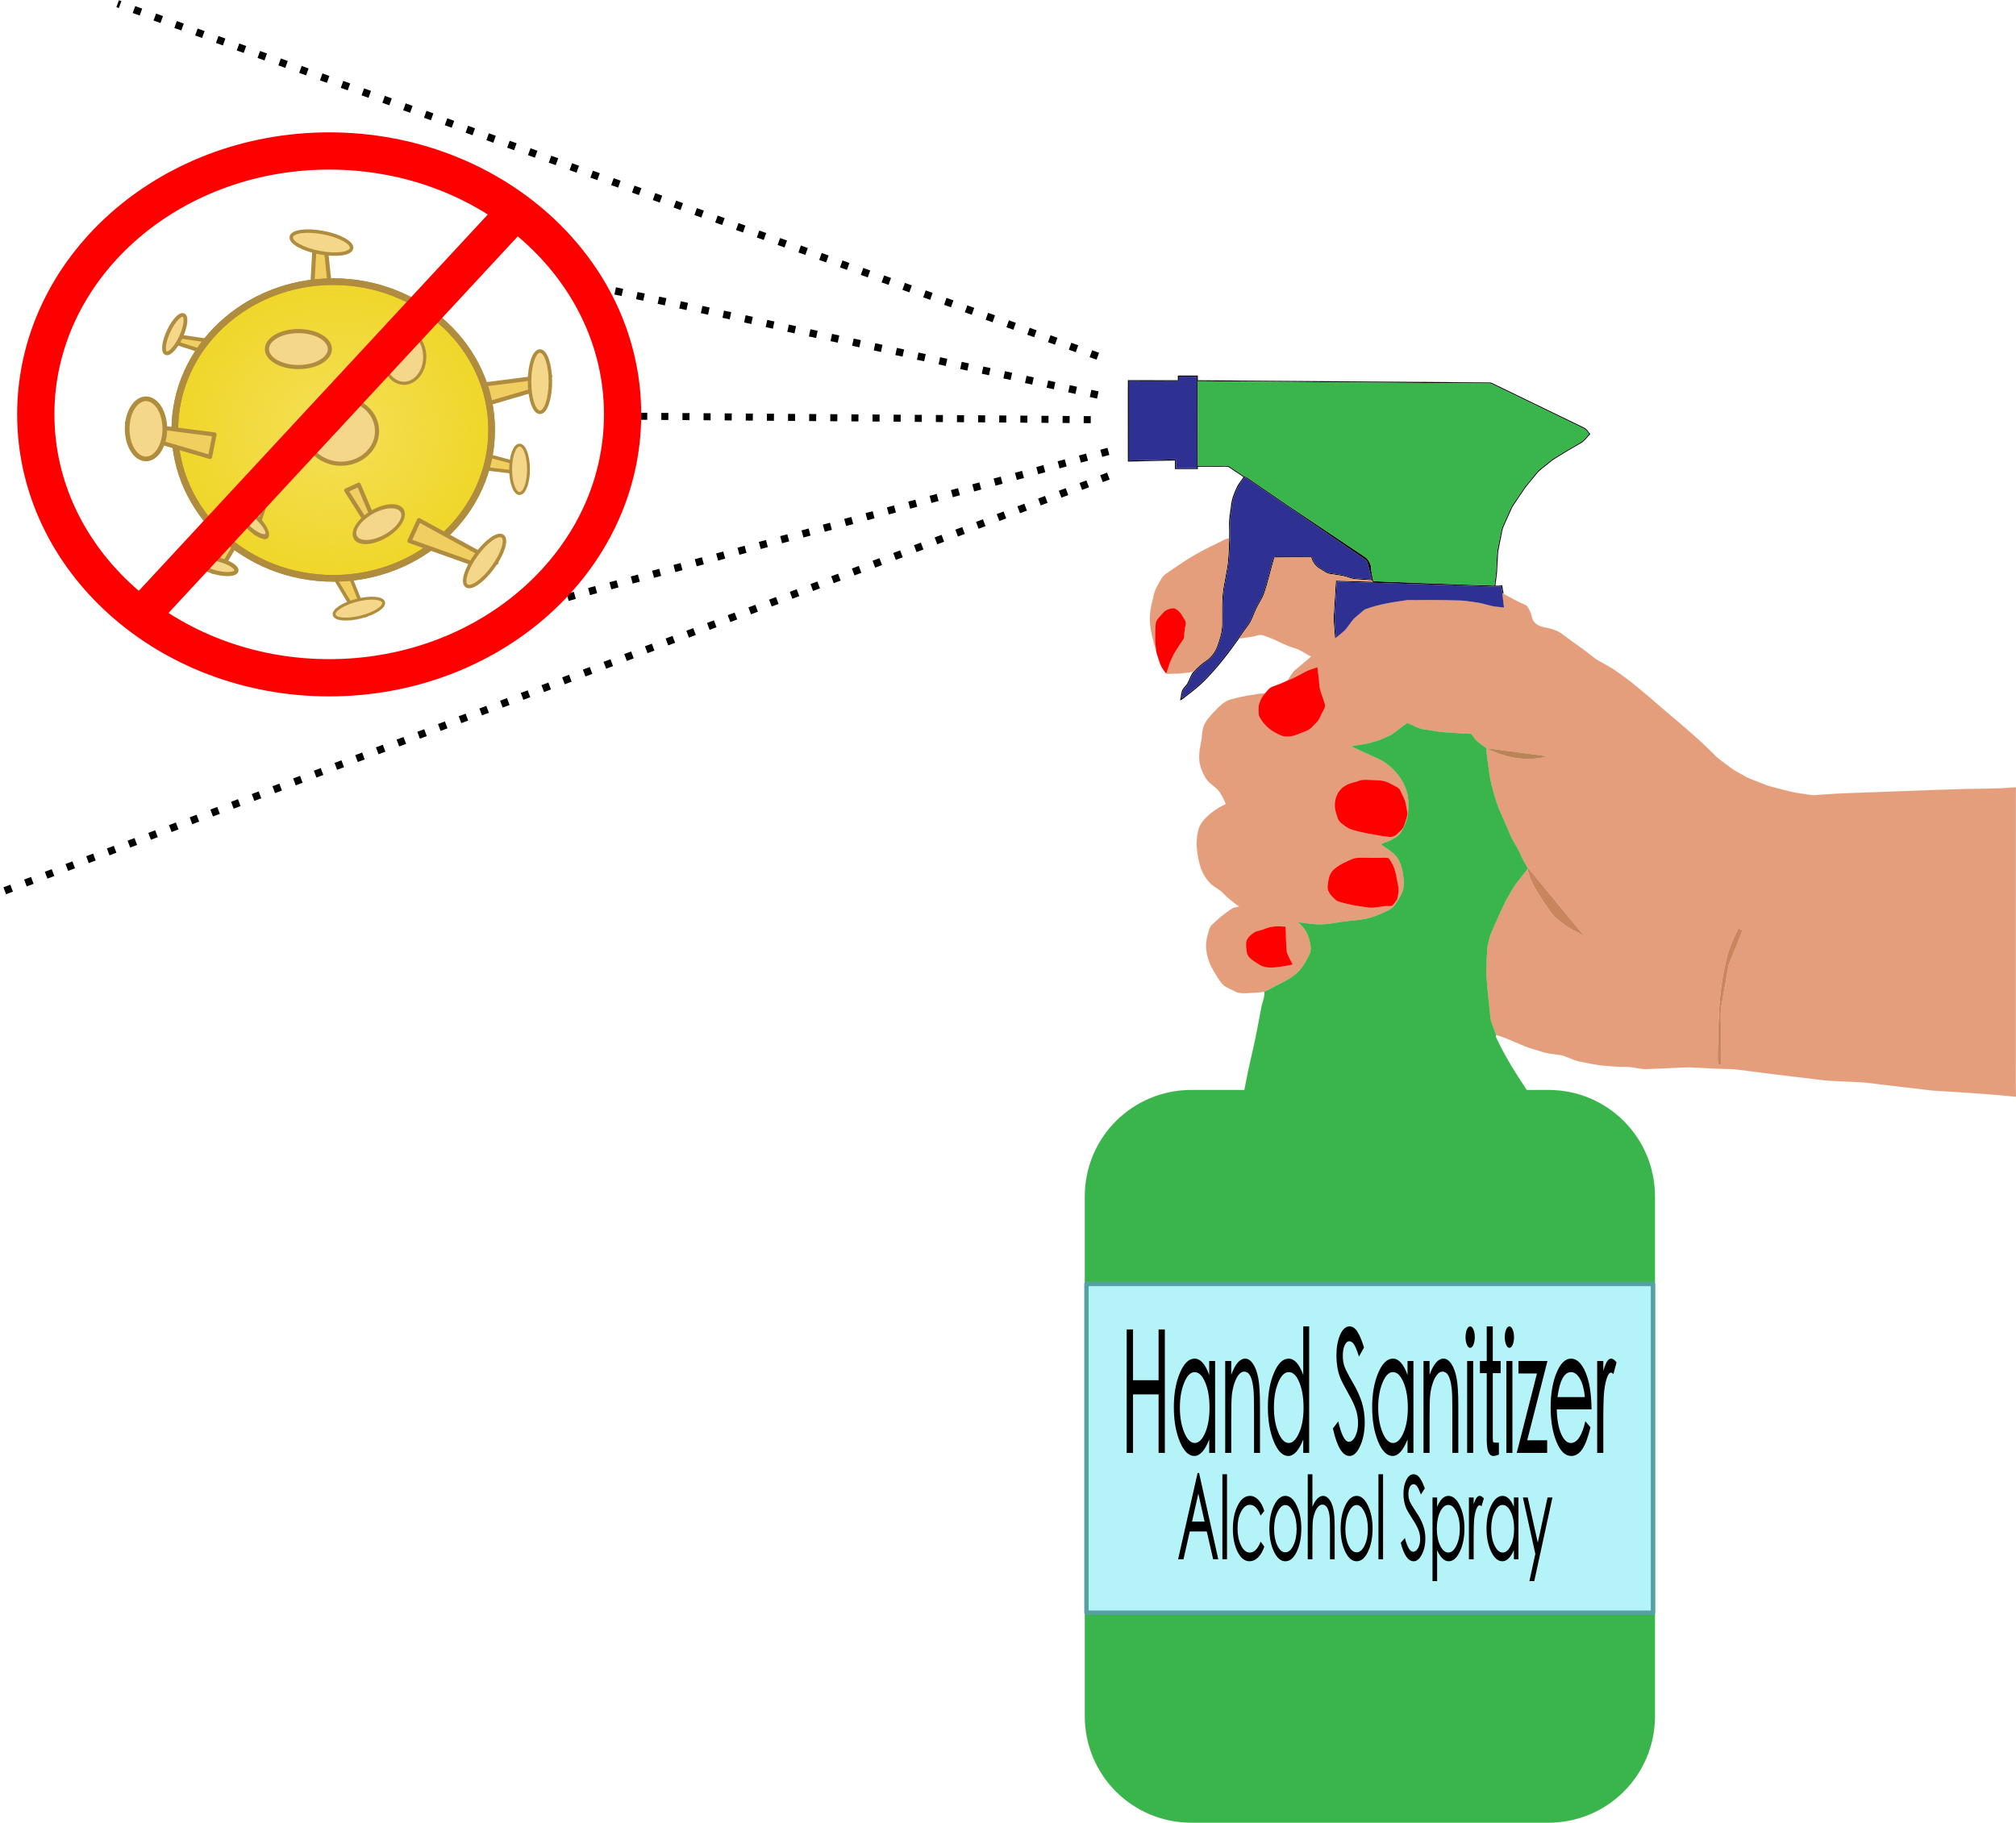<?xml version="1.0" encoding="UTF-8" standalone="no"?>
<svg
   xmlns:dc="http://purl.org/dc/elements/1.1/"
   xmlns:cc="http://creativecommons.org/ns#"
   xmlns:rdf="http://www.w3.org/1999/02/22-rdf-syntax-ns#"
   xmlns:svg="http://www.w3.org/2000/svg"
   xmlns="http://www.w3.org/2000/svg"
   xmlns:xlink="http://www.w3.org/1999/xlink"
   xmlns:sodipodi="http://sodipodi.sourceforge.net/DTD/sodipodi-0.dtd"
   xmlns:inkscape="http://www.inkscape.org/namespaces/inkscape"
   width="3064.151pt"
   height="2770.775pt"
   viewBox="0 0 3064.151 2770.775"
   version="1.1"
   id="svg15721"
   inkscape:version="0.91 r13725"
   sodipodi:docname="handsanitizerspray.svg">
  <defs
     id="defs15759">
    <linearGradient
       id="linearGradient39857"
       inkscape:collect="always">
      <stop
         id="stop39859"
         offset="0"
         style="stop-color:#f4e058;stop-opacity:1;" />
      <stop
         id="stop39861"
         offset="1"
         style="stop-color:#f4e058;stop-opacity:0;" />
    </linearGradient>
    <radialGradient
       gradientUnits="userSpaceOnUse"
       gradientTransform="matrix(1,0,0,0.937,0,2.563)"
       r="39.134"
       fy="40.993"
       fx="-1321.577"
       cy="40.993"
       cx="-1321.577"
       id="radialGradient39863"
       xlink:href="#linearGradient39857"
       inkscape:collect="always" />
  </defs>
  <sodipodi:namedview
     pagecolor="#ffffff"
     bordercolor="#666666"
     borderopacity="1"
     objecttolerance="10"
     gridtolerance="10"
     guidetolerance="10"
     inkscape:pageopacity="0"
     inkscape:pageshadow="2"
     inkscape:window-width="1916"
     inkscape:window-height="1035"
     id="namedview15757"
     showgrid="false"
     fit-margin-top="0"
     fit-margin-left="0"
     fit-margin-right="0"
     fit-margin-bottom="0"
     inkscape:zoom="0.11380756"
     inkscape:cx="501.50701"
     inkscape:cy="2526.7226"
     inkscape:window-x="4"
     inkscape:window-y="1"
     inkscape:window-maximized="1"
     inkscape:current-layer="g4439" />
  <g
     id="g16362"
     transform="translate(1144.104,264.757)">
    <g
       id="g4439">
      <g
         id="g4552">
        <path
           id="path15725"
           d="m 646.23,306.22 c 10.06,-0.05 20.12,0.01 30.19,-0.02 0.01,2.37 0.02,4.73 0.04,7.11 147.86,1.04 295.71,2.28 443.56,3.37 3.29,0.05 6.03,2.14 8.94,3.42 45.14,21.87 90.26,43.78 135.4,65.63 3.79,2.09 5.69,6.28 8.53,9.4 -4.15,4.12 -7.55,9.05 -12.21,12.6 -9.61,5.71 -19.45,11.01 -28.9,16.98 -7.34,4.66 -15.11,8.71 -21.65,14.49 -6.56,5.7 -14.31,10.22 -19.52,17.32 -6.93,8.82 -14.73,16.99 -20.72,26.51 -5.03,7.64 -10.43,15.05 -15.27,22.82 -4.59,9.75 -8.8,19.68 -13.3,29.48 -1.91,4.01 -2.4,8.47 -3.31,12.78 -1.58,8.04 -3.28,16.06 -4.79,24.11 -0.91,8.23 -0.94,16.54 -1.53,24.8 -0.26,9.56 -1.81,19.03 -2.99,28.51 3.45,0.23 6.93,0.09 10.34,-0.59 0.65,4.31 1.4,8.61 2.1,12.92 -0.45,-0.27 -1.37,-0.82 -1.83,-1.1 -0.45,-3.32 -0.95,-6.63 -1.49,-9.94 -10.25,0.76 -20.51,-0.47 -30.77,-0.51 -73.11,-2.33 -146.22,-4.66 -219.34,-6.94 -0.98,15.55 -1.99,31.1 -2.8,46.66 -1.38,12.87 0.66,25.75 1.58,38.59 -0.55,0.42 -1.08,0.85 -1.59,1.29 -0.52,-13 -2.95,-25.98 -1.61,-39 0.95,-16.36 1.96,-32.73 2.98,-49.09 18.77,0.54 37.54,1.34 56.32,1.66 -0.65,-1.55 -1.92,-2.28 -3.54,-2.13 -7.71,-0.54 -15.43,-0.91 -23.13,-1.54 -6.57,-0.51 -12.47,-3.8 -18.9,-4.94 -6.34,-1.11 -12.7,-2.11 -19.08,-2.96 -5.86,-0.56 -10.28,-4.86 -15.29,-7.49 -6.85,-3.66 -11.82,-10.32 -13.83,-17.77 -18.62,0.04 -37.24,-0.21 -55.85,0.13 -5.61,18.63 -9.57,37.74 -16.05,56.11 -3.12,7.85 -8.28,14.67 -11.68,22.39 -4,8.28 -6.34,17.46 -12.08,24.81 -5.02,6.5 -9.53,13.36 -14.26,20.06 -15.96,22.63 -32.97,44.64 -52.53,64.29 -8.52,8.57 -18.12,15.96 -27.68,23.32 -2.9,2.19 -5.61,4.72 -8.99,6.2 0.56,-4.35 1.31,-8.67 2.25,-12.95 1.09,-5.45 6.28,-8.51 8.79,-13.2 3.31,-6.02 4.9,-13.06 9.85,-18.08 5.11,-5.95 11,-11.21 17.52,-15.57 8.11,-5.36 14.32,-13.36 17.68,-22.47 3.94,-10.84 7.45,-22.1 7.51,-33.74 0.23,-13.29 -0.42,-26.6 0.41,-39.88 1.08,-20.65 7.84,-40.52 8.97,-61.17 0.74,-9.81 1.14,-19.65 1.4,-29.48 0.13,-6.16 0.17,-12.33 -0.07,-18.48 -0.7,-10.43 1.86,-20.66 2.94,-30.97 1.01,-10.14 4.71,-19.78 9.16,-28.86 2.67,-5.33 6.68,-9.78 9.97,-14.7 -7.32,-4.84 -14.58,-9.75 -21.87,-14.62 -1.51,-1.17 -3.46,-1.09 -5.24,-1.1 -14.18,0.07 -28.36,-0.01 -42.53,0.05 -0.01,1.16 -0.01,2.32 0,3.49 -11.56,0.01 -23.12,0.02 -34.68,0 -0.01,-4.36 0,-8.72 -0.01,-13.08 -23.82,0.57 -47.63,1.17 -71.45,1.73 -0.04,-1.73 -0.08,-3.45 -0.09,-5.16 0.02,-34.02 0.03,-68.04 0.01,-102.06 0,-5.48 -0.02,-10.96 0.06,-16.44 25.3,0.01 50.6,-0.02 75.9,0.02 0,-2.34 0.02,-4.68 0.05,-7.02 m 1.62,1.5 c -0.07,2.32 -0.12,4.65 -0.19,6.98 -25.29,0.23 -50.58,0.14 -75.87,0.04 -0.03,40.18 0.08,80.36 -0.06,120.54 23.83,-0.48 47.66,-1.15 71.48,-1.7 0.09,4.39 0.06,8.77 0.06,13.16 10.54,0.01 21.08,-0.04 31.63,0.01 -0.01,-46.29 0.04,-92.58 -0.02,-138.87 -9,-0.34 -18.02,-0.1 -27.03,-0.16 m 28.71,135.54 c 14.14,-0.21 28.29,0 42.43,-0.11 1.91,0.04 4.05,-0.21 5.63,1.12 6.73,4.65 13.65,9.01 20.37,13.69 2.08,1.47 4.63,2.03 6.8,3.36 21.56,14.77 43.11,29.53 64.66,44.31 38.73,25.93 77.52,51.76 116.24,77.69 3.61,4 6.88,9.04 7.1,14.6 0.49,7.05 1.87,13.96 3.58,20.8 61.29,2.27 122.58,4.89 183.89,6.69 1.06,-9.82 2.84,-19.58 2.96,-29.48 0.92,-9.63 0.23,-19.44 2.47,-28.92 1.31,-6.41 2.59,-12.82 3.84,-19.24 0.94,-4.63 1.52,-9.43 3.72,-13.69 4.58,-9.82 8.68,-19.88 13.42,-29.62 6.49,-9.71 13.01,-19.41 19.64,-29.03 5.86,-7.44 12,-14.67 17.96,-22.05 3.06,-3.99 7.33,-6.75 11.18,-9.91 4.68,-3.63 9.11,-7.59 13.96,-11 13.38,-8.43 26.92,-16.6 40.7,-24.34 5.82,-2.86 9.24,-8.65 13.81,-13.01 -2.3,-2.72 -3.98,-6.19 -7.16,-8.01 -45.32,-21.96 -90.65,-43.94 -135.97,-65.92 -2.55,-1.11 -4.94,-2.96 -7.8,-3.03 -50.67,-0.15 -101.33,-0.94 -152,-1.1 -97.15,-0.84 -194.29,-1.49 -291.44,-2.3 -0.16,42.83 -0.18,85.67 0.01,128.5 m 70.86,18.17 c -8.77,10.15 -14.76,22.49 -17.81,35.53 -1.49,7.46 -1.97,15.07 -3.25,22.57 -1.64,9.76 -0.38,19.64 -0.66,29.46 -0.33,14.43 -0.81,28.87 -2.33,43.23 -1.63,12.72 -4.72,25.18 -6.64,37.86 -2.94,18.16 -1.49,36.62 -1.93,54.93 -0.19,5.72 -0.92,11.45 -2.48,16.98 -2.72,9.94 -5.53,20.22 -11.87,28.56 -3.44,4.8 -8.08,8.55 -12.91,11.87 -6.68,4.58 -12.65,10.2 -17.65,16.58 -4.49,5.65 -5.4,13.3 -10.09,18.82 -2.23,2.83 -5.36,5.23 -6.16,8.92 -0.86,3.4 -1.37,6.89 -2.03,10.34 5.02,-3.36 9.62,-7.3 14.44,-10.93 23.74,-18.29 42.65,-41.87 60.62,-65.62 8.9,-11.81 16.96,-24.22 25.82,-36.06 5.2,-6.87 7.36,-15.36 11.04,-23.04 3.23,-7.51 8.04,-14.2 11.39,-21.65 6.51,-17.39 10.14,-35.66 15.48,-53.42 0.65,-2.37 1.25,-5.83 4.55,-5.21 18.3,-0.02 36.62,-0.14 54.93,0.08 1.34,3.99 2.72,8.09 5.61,11.28 3.12,4.39 8.13,6.67 12.57,9.45 2.85,1.66 5.57,3.83 8.96,4.25 6.62,0.91 13.22,1.96 19.81,3.06 6.89,1.2 13.2,4.77 20.26,5.13 7.94,0.47 15.87,1.18 23.83,1.55 -2.01,-8.36 -4.49,-16.58 -6.47,-24.93 -0.38,-2.4 -2.07,-4.17 -4,-5.45 -59.93,-41.1 -119.91,-82.14 -179.83,-123.26 -0.99,-0.38 -2.16,-1.81 -3.2,-0.88 z"
           inkscape:connector-curvature="0"
           style="opacity:1;fill:#080508;stroke:#080508;stroke-width:0.094" />
        <path
           id="path15727"
           d="m 647.85,307.72 c 9.01,0.06 18.03,-0.18 27.03,0.16 0.06,46.29 0.01,92.58 0.02,138.87 -10.55,-0.05 -21.09,0 -31.63,-0.01 0,-4.39 0.03,-8.77 -0.06,-13.16 -23.82,0.55 -47.65,1.22 -71.48,1.7 0.14,-40.18 0.03,-80.36 0.06,-120.54 25.29,0.1 50.58,0.19 75.87,-0.04 0.07,-2.33 0.12,-4.66 0.19,-6.98 z"
           inkscape:connector-curvature="0"
           style="opacity:1;fill:#2e3192;stroke:#2e3192;stroke-width:0.094" />
        <path
           id="path15729"
           d="m 676.56,443.26 c -0.19,-42.83 -0.17,-85.67 -0.01,-128.5 97.15,0.81 194.29,1.46 291.44,2.3 50.67,0.16 101.33,0.95 152,1.1 2.86,0.07 5.25,1.92 7.8,3.03 45.32,21.98 90.65,43.96 135.97,65.92 3.18,1.82 4.86,5.29 7.16,8.01 -4.57,4.36 -7.99,10.15 -13.81,13.01 -13.78,7.74 -27.32,15.91 -40.7,24.34 -4.85,3.41 -9.28,7.37 -13.96,11 -3.85,3.16 -8.12,5.92 -11.18,9.91 -5.96,7.38 -12.1,14.61 -17.96,22.05 -6.63,9.62 -13.15,19.32 -19.64,29.03 -4.74,9.74 -8.84,19.8 -13.42,29.62 -2.2,4.26 -2.78,9.06 -3.72,13.69 -1.25,6.42 -2.53,12.83 -3.84,19.24 -2.24,9.48 -1.55,19.29 -2.47,28.92 -0.12,9.9 -1.9,19.66 -2.96,29.48 -61.31,-1.8 -122.6,-4.42 -183.89,-6.69 -1.71,-6.84 -3.09,-13.75 -3.58,-20.8 -0.22,-5.56 -3.49,-10.6 -7.1,-14.6 -38.72,-25.93 -77.51,-51.76 -116.24,-77.69 -21.55,-14.78 -43.1,-29.54 -64.66,-44.31 -2.17,-1.33 -4.72,-1.89 -6.8,-3.36 -6.72,-4.68 -13.64,-9.04 -20.37,-13.69 -1.58,-1.33 -3.72,-1.08 -5.63,-1.12 -14.14,0.11 -28.29,-0.1 -42.43,0.11 z"
           inkscape:connector-curvature="0"
           style="opacity:1;fill:#3ab54b;stroke:#3ab54b;stroke-width:0.094" />
        <path
           id="path15731"
           d="m 747.42,461.43 c 1.04,-0.93 2.21,0.5 3.2,0.88 59.92,41.12 119.9,82.16 179.83,123.26 1.93,1.28 3.62,3.05 4,5.45 1.98,8.35 4.46,16.57 6.47,24.93 -7.96,-0.37 -15.89,-1.08 -23.83,-1.55 -7.06,-0.36 -13.37,-3.93 -20.26,-5.13 -6.59,-1.1 -13.19,-2.15 -19.81,-3.06 -3.39,-0.42 -6.11,-2.59 -8.96,-4.25 -4.44,-2.78 -9.45,-5.06 -12.57,-9.45 -2.89,-3.19 -4.27,-7.29 -5.61,-11.28 -18.31,-0.22 -36.63,-0.1 -54.93,-0.08 -3.3,-0.62 -3.9,2.84 -4.55,5.21 -5.34,17.76 -8.97,36.03 -15.48,53.42 -3.35,7.45 -8.16,14.14 -11.39,21.65 -3.68,7.68 -5.84,16.17 -11.04,23.04 -8.86,11.84 -16.92,24.25 -25.82,36.06 -17.97,23.75 -36.88,47.33 -60.62,65.62 -4.82,3.63 -9.42,7.57 -14.44,10.93 0.66,-3.45 1.17,-6.94 2.03,-10.34 0.8,-3.69 3.93,-6.09 6.16,-8.92 4.69,-5.52 5.6,-13.17 10.09,-18.82 5,-6.38 10.97,-12 17.65,-16.58 4.83,-3.32 9.47,-7.07 12.91,-11.87 6.34,-8.34 9.15,-18.62 11.87,-28.56 1.56,-5.53 2.29,-11.26 2.48,-16.98 0.44,-18.31 -1.01,-36.77 1.93,-54.93 1.92,-12.68 5.01,-25.14 6.64,-37.86 1.52,-14.36 2,-28.8 2.33,-43.23 0.28,-9.82 -0.98,-19.7 0.66,-29.46 1.28,-7.5 1.76,-15.11 3.25,-22.57 3.05,-13.04 9.04,-25.38 17.81,-35.53 z"
           inkscape:connector-curvature="0"
           style="opacity:1;fill:#2e3192;stroke:#2e3192;stroke-width:0.094" />
        <path
           id="path15733"
           d="m 707.43,560.45 c 5.51,-2.44 10.56,-6.09 16.65,-7.03 -0.26,9.83 -0.66,19.67 -1.4,29.48 -1.13,20.65 -7.89,40.52 -8.97,61.17 -0.83,13.28 -0.18,26.59 -0.41,39.88 -0.06,11.64 -3.57,22.9 -7.51,33.74 -3.36,9.11 -9.57,17.11 -17.68,22.47 -6.52,4.36 -12.41,9.62 -17.52,15.57 -6.01,1.9 -12.33,2.23 -18.54,3.04 -7.35,1.04 -14.8,0.19 -22.17,0.95 -1.19,0.43 -1.81,-0.79 -2.41,-1.5 l 0.49,-0.07 c 0.28,-0.15 0.85,-0.44 1.14,-0.59 2.21,-7.08 4.19,-14.25 7.49,-20.93 3.21,-7.97 8.27,-14.95 12.85,-22.16 2.46,-3.92 6.4,-7.45 6.35,-12.41 0.15,-5.77 0.78,-11.49 2.29,-17.06 1.56,-4.82 -2.61,-8.56 -4.53,-12.55 -2.87,-5.6 -7.49,-10.57 -13.52,-12.69 -6.19,0.44 -12.81,2.34 -16.71,7.52 -4.35,5.32 -11.23,10.12 -10.99,17.72 -1.09,14.36 -1.04,28.83 1.57,43.03 -1.99,-5.6 -3.07,-11.45 -4.72,-17.15 -2.91,-11.4 -5.61,-23.01 -5.58,-34.85 -0.06,-8.8 1.38,-17.53 3.54,-26.04 2.02,-7.92 3.17,-16.3 7.49,-23.41 2.86,-4.8 5.09,-10 8.47,-14.48 2.58,-3.47 6.42,-5.6 9.92,-8 10,-6.66 19.76,-13.67 30,-19.97 14.24,-8.91 29.27,-16.44 44.41,-23.68 z"
           inkscape:connector-curvature="0"
           style="opacity:1;fill:#e49e7c;stroke:#e49e7c;stroke-width:0.094" />
        <path
           id="path15735"
           d="m 792.97,582.78 c 18.61,-0.34 37.23,-0.09 55.85,-0.13 2.01,7.45 6.98,14.11 13.83,17.77 5.01,2.63 9.43,6.93 15.29,7.49 6.38,0.85 12.74,1.85 19.08,2.96 6.43,1.14 12.33,4.43 18.9,4.94 7.7,0.63 15.42,1 23.13,1.54 1.62,-0.15 2.89,0.58 3.54,2.13 -18.78,-0.32 -37.55,-1.12 -56.32,-1.66 -1.02,16.36 -2.03,32.73 -2.98,49.09 -1.34,13.02 1.09,26 1.61,39 0.51,-0.44 1.04,-0.87 1.59,-1.29 4.36,-3.7 8.98,-7.1 13.21,-10.96 4.01,-4.4 7.19,-9.48 10.86,-14.15 3.43,-4.88 8.47,-8.21 12.86,-12.15 2.57,-2.1 4.87,-4.62 7.88,-6.11 20.48,-7.49 42.17,-10.86 63.69,-13.84 26.66,-0.15 53.33,-0.37 79.98,0.67 7.91,0.09 15.67,1.8 23.51,2.69 7.43,0.81 14.61,3 21.82,4.9 7,1.98 14.34,2.13 21.52,3.05 -0.88,-7.32 -1.91,-14.61 -2.51,-21.96 0.46,0.28 1.38,0.83 1.83,1.1 10.55,5.99 21.21,11.8 32.33,16.65 4.24,1.32 5.65,5.86 7.59,9.38 3.04,5.66 2.59,12.96 7.46,17.64 3.71,4.73 9.87,6.24 15.43,7.57 10.59,1.77 21.34,5.25 29.58,12.38 8.36,6.37 16.88,12.52 25.5,18.55 7.77,5.42 14.9,11.7 22.63,17.17 8.76,5.4 17.96,10.07 26.76,15.42 8.41,5.89 16.63,12.08 24.96,18.1 13.19,10.75 26.41,21.47 39.15,32.74 29.58,25.72 60.4,50.11 87.99,78.03 7.41,8.08 16.87,13.79 25.45,20.5 6.13,4.88 13.28,8.15 20.03,12.05 9.05,5.76 19.56,8.4 29.33,12.65 9.34,4.19 19.46,5.99 29.29,8.68 8.74,2.15 17.39,4.82 26.38,5.8 8.67,0.99 17.27,3.51 26.07,2.61 10.61,-0.84 21.25,-1.42 31.88,-2.2 65.69,-2.26 131.35,-5.17 197.05,-7.05 14.68,-0.23 29.36,-0.36 44.04,-0.78 9.97,0.08 19.85,-1.37 29.81,-1.67 -0.19,136.62 -0.03,273.25 -0.09,409.88 0.15,19.81 -0.3,39.64 0.24,59.45 l 0,1.06 c -42.36,-4.46 -84.91,-6.75 -127.4,-9.48 -25.89,-2.93 -51.74,-6.12 -77.61,-9.19 -11.27,-1.14 -22.46,-3.25 -33.8,-3.48 -11.72,-0.72 -23.46,-1.02 -35.18,-1.72 -10.67,-0.1 -21.23,-1.72 -31.82,-2.85 -38.75,-4.54 -77.48,-9.21 -116.14,-14.38 -8.64,-1.32 -17.4,-0.96 -26.09,-1.35 -13.16,-0.26 -26.28,-1.35 -39.43,-1.87 -11.87,-0.8 -23.74,0.27 -35.6,0.65 -12.62,0.67 -25.26,0.99 -37.88,1.6 -7.11,0.44 -14.02,-1.49 -20.98,-2.5 -6.97,-1.26 -14.06,-0.45 -21.07,-0.93 -8.36,-0.35 -16.66,-1.3 -24.99,-1.91 -8.49,-0.64 -16.77,-2.68 -25.12,-4.17 -5.67,-1.23 -11.55,-1.71 -16.98,-3.86 -6.01,-2.28 -11.95,-4.75 -17.98,-6.97 -10.38,-2.45 -21.28,-2.31 -31.46,-5.68 -10.75,-3.46 -21.84,-6.03 -32.09,-10.85 -12.78,-5.17 -25.23,-11.31 -38.56,-14.96 -2.33,-5.93 -4.36,-11.96 -6.6,-17.92 -2.25,-5.58 -2.17,-11.68 -2.92,-17.55 -1.84,-17.36 -3.81,-34.7 -5,-52.12 -1.1,-9.67 0.19,-19.38 0.32,-29.06 0.61,-7.39 0.01,-14.96 2.04,-22.16 1.19,-4.5 2.05,-9.1 3.64,-13.48 7.35,-17.96 15.47,-35.6 23.96,-53.04 5.42,-8.88 9.86,-18.42 16.45,-26.54 5.23,-6.86 10.56,-13.65 15.85,-20.47 4.36,19.49 15.45,36.48 26.53,52.77 4.85,6.73 8.82,14.22 15,19.89 10.77,10 23.03,18.6 36.48,24.6 3.47,1.81 6.26,4.64 9.48,6.84 -3.55,-5.77 -8.5,-10.47 -12.54,-15.88 -19.79,-24.16 -39.7,-48.22 -59.58,-72.3 -4.93,-6.09 -9.84,-12.22 -15.2,-17.94 -4.14,-6.64 -7.99,-13.46 -11.04,-20.68 -4.73,-10.99 -12.3,-20.52 -16.5,-31.75 -4.45,-10.75 -9.18,-21.38 -13.89,-32.02 -4.42,-9.03 -6.81,-18.84 -9.9,-28.36 -2.53,-10.12 -5.68,-20.14 -6.8,-30.55 -2.03,-12.77 -3.57,-25.61 -4.93,-38.46 -6.61,-5.32 -14.44,-9.54 -19.18,-16.79 -1.15,-1.6 -2.28,-3.2 -3.42,-4.78 -12.2,-0.14 -24.32,-1.64 -36.49,-2.18 -11.66,-0.31 -23.03,-3.16 -34.57,-4.58 -9.39,-0.92 -17.32,-6.5 -25.96,-9.77 -8.61,5.18 -15.87,12.22 -24.23,17.71 -9.04,4.25 -18.03,8.85 -27.82,11.12 -10.83,3.72 -22.35,4.24 -33.49,6.53 9.09,4.72 18.57,8.68 27.88,12.95 8.27,3.89 16.96,7.09 24.45,12.44 14.6,10.22 26.24,25.03 31.74,42.07 3.53,10.53 3.37,21.84 2.56,32.78 -1.03,12.07 -6.11,23.39 -12.92,33.27 -2.6,3.23 -6.5,4.93 -9.87,7.19 -5.76,3.79 -12.49,5.53 -18.83,8.04 6.99,5.75 15.25,9.9 21.57,16.48 6.81,6.57 9.68,15.99 11.5,25.02 1.64,8.87 2.98,18.1 0.98,27.03 -1.51,6.82 -5.56,12.63 -9.06,18.55 -3.11,5.12 -6.86,10.2 -12.35,12.95 -10.8,5.4 -21.92,10.46 -33.76,13.11 -9.68,2.2 -19.62,2.79 -29.46,3.91 -13.35,1.23 -26.45,4.67 -39.9,4.92 -11.8,0.35 -23.43,-2.02 -35.13,-3.15 5.74,5 10.96,10.82 14.04,17.87 2.88,6.62 4.52,13.77 5.21,20.95 0.53,7.09 -3.61,13.25 -6.89,19.18 -4.01,7.34 -8.69,14.49 -15.11,19.95 -10.74,9.35 -24.14,14.68 -36.52,21.44 -3.98,2.2 -7.87,4.63 -12.19,6.13 -7.21,1.7 -14.66,1.42 -21.99,2.01 -5.84,0.48 -11.79,0.79 -17.55,-0.46 -3.76,-0.84 -6.94,-3.12 -10.37,-4.74 -4.61,-2.27 -9.7,-4.01 -13.23,-7.92 -5.69,-6.22 -9.61,-13.77 -14.06,-20.86 -9.2,-15.62 -14.25,-34.82 -9.13,-52.66 1.78,-5.84 2.34,-12.56 6.97,-17.02 8.87,-8.89 18.74,-16.77 29.08,-23.88 3.61,-2.47 8.08,-2.85 12.22,-3.8 -8.37,-6.09 -16.77,-12.25 -23.82,-19.89 -6.11,-6.49 -14.74,-9.81 -20.87,-16.25 -5.48,-5.81 -9.8,-12.71 -12.79,-20.1 -3.87,-10.31 -5.6,-21.26 -6.89,-32.15 -0.97,-9.05 0.17,-18.19 2.04,-27.05 1.72,-8.27 7.11,-15.12 13,-20.91 8.48,-8.05 18.32,-14.68 28.96,-19.54 -2.44,-6.63 -5.8,-12.94 -9.71,-18.81 -5.72,-7.95 -15.43,-12 -20.65,-20.37 -3.12,-5.15 -5.72,-10.64 -7.58,-16.37 -4.14,-12.28 -2.45,-25.47 0.19,-37.88 1.75,-7.38 1.39,-15.08 3.32,-22.42 2.7,-9.73 10.06,-17.12 16.62,-24.44 7.53,-7.47 15.11,-16.09 25.78,-18.86 10.22,-2.79 20.61,-4.94 31.08,-6.57 6.83,-1.05 13.64,-2.48 20.58,-2.57 -3.96,4.51 -7.02,9.82 -8.83,15.55 -1.67,5.26 -1.18,10.88 -0.65,16.28 0.19,3.61 2.58,6.48 4.42,9.41 7.73,11.87 20.3,19.83 33.54,24.26 6.64,0.67 13.65,-0.02 19.84,-2.73 5,-2.05 10.11,-3.85 15.12,-5.93 6.28,-2.57 10.21,-8.39 15.06,-12.84 4.65,-4.36 5.97,-10.82 9.04,-16.18 1.74,-3.32 4.38,-6.8 3.48,-10.77 -2.71,-10.8 -8.39,-20.94 -8.68,-32.26 -0.51,-8.21 -1.98,-16.31 -2.75,-24.49 -6.73,2.35 -13.65,4.29 -19.93,7.72 -8.18,4.34 -16.15,9.13 -24.91,12.25 1.93,-4.23 4.73,-7.96 7.41,-11.73 3.17,-4.48 7.98,-7.35 12.04,-10.94 5.23,-4.51 10.77,-8.7 15.69,-13.57 -8.86,-4.44 -16.89,-10.7 -26.58,-13.29 -13.31,-3.77 -25.05,-11.37 -38.04,-15.94 -5.11,-1.8 -10.43,-4.96 -15.98,-3.05 -9.45,2.93 -19.39,3.3 -29.04,5.18 4.73,-6.7 9.24,-13.56 14.26,-20.06 5.74,-7.35 8.08,-16.53 12.08,-24.81 3.4,-7.72 8.56,-14.54 11.68,-22.39 6.48,-18.37 10.44,-37.48 16.05,-56.11 m 322.96,290.46 c 24.93,12.16 53.39,18.83 81.06,14.11 3.1,-0.7 6.62,-0.66 9.26,-2.69 -20.85,-2.84 -41.72,-5.57 -62.59,-8.25 -9.25,-1.04 -18.4,-3.26 -27.73,-3.17 m -193.41,48.5 c -7.18,2.96 -15.32,3.48 -21.86,7.93 -13.8,7.56 -18.96,25.89 -14.34,40.36 1.77,5.62 2.81,12.12 7.6,16.11 3.96,3.47 8.42,6.39 13.03,8.92 9.07,3.43 18.65,5.3 28.12,7.28 10.64,1.84 21.24,4.05 32,5.11 4.2,0.6 8.52,-0.87 11.6,-3.76 3.88,-3.59 8.44,-6.83 10.62,-11.82 2.06,-4.49 3.16,-9.33 4.72,-13.99 2.27,-6.69 -0.46,-13.58 -1.45,-20.24 -1.2,-7.49 -5.5,-13.86 -8.36,-20.75 -1.14,-3.06 -4.17,-4.69 -6.87,-6.14 -5.09,-2.57 -9.94,-5.7 -15.41,-7.45 -7.07,-2.32 -14.62,-1.89 -21.94,-2.39 -5.82,-0.01 -11.82,-1.06 -17.46,0.83 m -6.02,117.9 c -4.42,0.61 -8.35,2.82 -12.39,4.55 -7.77,3.42 -15.34,7.56 -21.64,13.3 -6.49,6.38 -7.74,15.93 -8.66,24.55 -0.89,6.48 3.07,12.28 7.42,16.65 2.54,2.43 4.88,5.33 8.21,6.7 15.09,4.86 30.8,7.44 46.5,9.4 8.46,1.1 16.81,-1.27 25.17,-2.13 3.45,-0.39 7.01,0.42 10.41,-0.34 3.15,-2.73 5.63,-6.23 7.83,-9.74 1.98,-7.25 3.24,-14.98 1.33,-22.39 -2.34,-10.58 -3.18,-21.78 -8.55,-31.41 -1.7,-3.18 -3.24,-6.57 -5.84,-9.13 -6.7,-0.84 -13.53,-0.1 -20.28,-0.34 -9.84,0.3 -19.72,-0.85 -29.51,0.33 m -143.58,109.45 c -3.24,1.07 -6.71,1.5 -9.8,3 -5.84,3.77 -12.04,8.53 -13.21,15.86 -0.27,5.9 0.05,11.97 1.68,17.68 3.16,7.52 11.01,11.16 17.38,15.5 6.09,4.24 13.77,5.17 21.01,4.94 10.34,-0.6 20.57,-2.48 30.7,-4.61 -3,-6.09 -6.64,-11.96 -8.79,-18.4 -1.81,-12.95 -1.14,-26.08 -2.09,-39.09 -7.29,-0.48 -14.7,-1.1 -21.92,0.31 -5.2,0.91 -9.91,3.4 -14.96,4.81 m 725.27,-1.99 c -1.88,2.03 -2.54,4.81 -3.76,7.23 -3.93,8.04 -7.43,16.29 -10.38,24.75 -3.21,9.07 -4.85,18.59 -7.08,27.94 -8.24,38.06 -9.04,77.16 -9.95,115.94 -0.17,10.23 -0.97,20.54 0.53,30.71 1.41,-0.3 2.82,-0.62 4.26,-0.9 0.04,-14.58 0.08,-29.16 0.06,-43.74 0.1,-14.69 -1.78,-29.45 0.31,-44.08 1.82,-11.66 4.07,-23.26 6.1,-34.89 1.83,-9.7 3.12,-19.51 5.35,-29.13 6.59,-17.03 13.99,-33.76 20.44,-50.85 -1.82,-1.24 -3.59,-2.87 -5.88,-2.98 z"
           inkscape:connector-curvature="0"
           style="opacity:1;fill:#e49e7c;stroke:#e49e7c;stroke-width:0.094" />
        <path
           id="path15737"
           d="m 884.91,666.03 c 0.81,-15.56 1.82,-31.11 2.8,-46.66 73.12,2.28 146.23,4.61 219.34,6.94 10.26,0.04 20.52,1.27 30.77,0.51 0.54,3.31 1.04,6.62 1.49,9.94 0.6,7.35 1.63,14.64 2.51,21.96 -7.18,-0.92 -14.52,-1.07 -21.52,-3.05 -7.21,-1.9 -14.39,-4.09 -21.82,-4.9 -7.84,-0.89 -15.6,-2.6 -23.51,-2.69 -26.65,-1.04 -53.32,-0.82 -79.98,-0.67 -21.52,2.98 -43.21,6.35 -63.69,13.84 -3.01,1.49 -5.31,4.01 -7.88,6.11 -4.39,3.94 -9.43,7.27 -12.86,12.15 -3.67,4.67 -6.85,9.75 -10.86,14.15 -4.23,3.86 -8.85,7.26 -13.21,10.96 -0.92,-12.84 -2.96,-25.72 -1.58,-38.59 z"
           inkscape:connector-curvature="0"
           style="opacity:1;fill:#2e3192;stroke:#2e3192;stroke-width:0.094" />
        <path
           id="path15739"
           d="m 623.32,667.28 c 3.9,-5.18 10.52,-7.08 16.71,-7.52 6.03,2.12 10.65,7.09 13.52,12.69 1.92,3.99 6.09,7.73 4.53,12.55 -1.51,5.57 -2.14,11.29 -2.29,17.06 0.05,4.96 -3.89,8.49 -6.35,12.41 -4.58,7.21 -9.64,14.19 -12.85,22.16 -3.3,6.68 -5.28,13.85 -7.49,20.93 -0.29,0.15 -0.86,0.44 -1.14,0.59 l -0.49,0.07 c -3.25,-4.8 -6.94,-9.46 -8.71,-15.05 -1.73,-5.02 -3.41,-10.04 -4.86,-15.14 -2.61,-14.2 -2.66,-28.67 -1.57,-43.03 -0.24,-7.6 6.64,-12.4 10.99,-17.72 z"
           inkscape:connector-curvature="0"
           style="opacity:1;fill:#fe0000;stroke:#fe0000;stroke-width:0.094" />
        <path
           id="path15741"
           d="m 838.31,757.24 c 6.28,-3.43 13.2,-5.37 19.93,-7.72 0.77,8.18 2.24,16.28 2.75,24.49 0.29,11.32 5.97,21.46 8.68,32.26 0.9,3.97 -1.74,7.45 -3.48,10.77 -3.07,5.36 -4.39,11.82 -9.04,16.18 -4.85,4.45 -8.78,10.27 -15.06,12.84 -5.01,2.08 -10.12,3.88 -15.12,5.93 -6.19,2.71 -13.2,3.4 -19.84,2.73 -13.24,-4.43 -25.81,-12.39 -33.54,-24.26 -1.84,-2.93 -4.23,-5.8 -4.42,-9.41 -0.53,-5.4 -1.02,-11.02 0.65,-16.28 1.81,-5.73 4.87,-11.04 8.83,-15.55 1.97,-2.24 3.81,-4.6 5.92,-6.71 2.47,-2.5 5.88,-3.64 9.12,-4.77 6.77,-2.26 13.23,-5.3 19.71,-8.25 8.76,-3.12 16.73,-7.91 24.91,-12.25 z"
           inkscape:connector-curvature="0"
           style="opacity:1;fill:#fe0000;stroke:#fe0000;stroke-width:0.094" />
        <path
           id="path15743"
           transform="scale(0.8,0.8)"
           d="m 1243.812,1042.863 c -10.762,6.475 -19.837,15.274 -30.287,22.137 -11.3,5.312 -22.538,11.063 -34.775,13.9 -13.537,4.65 -27.938,5.3 -41.863,8.162 11.363,5.9 23.214,10.85 34.852,16.188 10.338,4.862 21.2,8.863 30.562,15.551 18.25,12.775 32.799,31.286 39.674,52.586 4.412,13.162 4.214,27.302 3.201,40.977 -1.288,15.088 -7.638,29.236 -16.15,41.586 -3.25,4.037 -8.125,6.163 -12.338,8.988 -7.2,4.737 -15.612,6.913 -23.537,10.051 8.738,7.188 19.063,12.375 26.963,20.6 8.512,8.213 12.1,19.988 14.375,31.275 2.05,11.088 3.725,22.625 1.225,33.787 -1.887,8.525 -6.951,15.787 -11.326,23.188 -3.888,6.4 -8.575,12.75 -15.438,16.188 -13.5,6.75 -27.399,13.074 -42.199,16.387 -12.1,2.75 -24.524,3.489 -36.824,4.889 -16.688,1.538 -33.062,5.836 -49.875,6.148 -14.75,0.438 -29.289,-2.525 -43.914,-3.938 7.175,6.25 13.701,13.525 17.551,22.338 3.6,8.275 5.649,17.212 6.512,26.188 0.662,8.863 -4.511,16.562 -8.611,23.975 -5.013,9.175 -10.864,18.113 -18.889,24.938 -13.425,11.688 -30.173,18.351 -45.648,26.801 -4.975,2.75 -9.838,5.787 -15.238,7.662 1.475,10.125 -3.625,19.364 -5.375,29.076 -5.487,28.438 -10.387,57.012 -17.1,85.199 -5.7,24.034 -10.703,48.218 -15.332,72.477 l -100.633,0 c -112.194,0 -202.516,90.321 -202.516,202.516 l 0,987.268 c 0,112.194 90.321,202.518 202.516,202.518 l 678.26,0 c 112.194,0 202.516,-90.323 202.516,-202.518 l 0,-987.268 c 0,-112.194 -90.321,-202.516 -202.516,-202.516 l -41.033,0 c -0.515,-0.637 -1.009,-1.294 -1.463,-1.988 -21.125,-32.038 -41.7,-64.639 -57.625,-99.639 0.188,-0.7 0.576,-2.112 0.764,-2.824 -2.913,-7.412 -5.45,-14.95 -8.25,-22.4 -2.812,-6.975 -2.713,-14.6 -3.65,-21.938 -2.3,-21.7 -4.763,-43.375 -6.25,-65.15 -1.375,-12.088 0.238,-24.224 0.4,-36.324 0.762,-9.238 0.011,-18.701 2.549,-27.701 1.488,-5.625 2.563,-11.375 4.551,-16.85 9.188,-22.45 19.337,-44.499 29.949,-66.299 6.775,-11.1 12.325,-23.026 20.562,-33.176 6.537,-8.575 13.2,-17.063 19.812,-25.588 0.05,-0.625 0.163,-1.888 0.213,-2.525 -5.175,-8.3 -9.986,-16.825 -13.799,-25.85 -5.912,-13.738 -15.375,-25.65 -20.625,-39.688 -5.562,-13.438 -11.476,-26.725 -17.363,-40.025 -5.525,-11.287 -8.512,-23.549 -12.375,-35.449 -3.163,-12.65 -7.1,-25.175 -8.5,-38.188 -2.538,-15.963 -4.462,-32.012 -6.162,-48.074 -8.262,-6.65 -18.05,-11.926 -23.975,-20.988 -1.438,-2 -2.85,-4 -4.275,-5.975 -15.25,-0.175 -30.401,-2.05 -45.613,-2.725 -14.575,-0.388 -28.788,-3.952 -43.213,-5.727 -11.738,-1.15 -21.649,-8.123 -32.449,-12.211 z"
           style="opacity:1;fill:#3ab54b;stroke:#3ab54b;stroke-width:0.117"
           inkscape:connector-curvature="0" />
        <path
           id="path15745"
           d="m 1115.93,873.24 c 9.33,-0.09 18.48,2.13 27.73,3.17 20.87,2.68 41.74,5.41 62.59,8.25 -2.64,2.03 -6.16,1.99 -9.26,2.69 -27.67,4.72 -56.13,-1.95 -81.06,-14.11 z"
           inkscape:connector-curvature="0"
           style="opacity:1;fill:#b98456;stroke:#b98456;stroke-width:0.094" />
        <path
           id="path15747"
           d="m 922.52,921.74 c 5.64,-1.89 11.64,-0.84 17.46,-0.83 7.32,0.5 14.87,0.07 21.94,2.39 5.47,1.75 10.32,4.88 15.41,7.45 2.7,1.45 5.73,3.08 6.87,6.14 2.86,6.89 7.16,13.26 8.36,20.75 0.99,6.66 3.72,13.55 1.45,20.24 -1.56,4.66 -2.66,9.5 -4.72,13.99 -2.18,4.99 -6.74,8.23 -10.62,11.82 -3.08,2.89 -7.4,4.36 -11.6,3.76 -10.76,-1.06 -21.36,-3.27 -32,-5.11 -9.47,-1.98 -19.05,-3.85 -28.12,-7.28 -4.61,-2.53 -9.07,-5.45 -13.03,-8.92 -4.79,-3.99 -5.83,-10.49 -7.6,-16.11 -4.62,-14.47 0.54,-32.8 14.34,-40.36 6.54,-4.45 14.68,-4.97 21.86,-7.93 z"
           inkscape:connector-curvature="0"
           style="opacity:1;fill:#fe0000;stroke:#fe0000;stroke-width:0.094" />
        <path
           id="path15749"
           d="m 916.5,1039.64 c 9.79,-1.18 19.67,-0.03 29.51,-0.33 6.75,0.24 13.58,-0.5 20.28,0.34 2.6,2.56 4.14,5.95 5.84,9.13 5.37,9.63 6.21,20.83 8.55,31.41 1.91,7.41 0.65,15.14 -1.33,22.39 -2.2,3.51 -4.68,7.01 -7.83,9.74 -3.4,0.76 -6.96,-0.05 -10.41,0.34 -8.36,0.86 -16.71,3.23 -25.17,2.13 -15.7,-1.96 -31.41,-4.54 -46.5,-9.4 -3.33,-1.37 -5.67,-4.27 -8.21,-6.7 -4.35,-4.37 -8.31,-10.17 -7.42,-16.65 0.92,-8.62 2.17,-18.17 8.66,-24.55 6.3,-5.74 13.87,-9.88 21.64,-13.3 4.04,-1.73 7.97,-3.94 12.39,-4.55 z"
           inkscape:connector-curvature="0"
           style="opacity:1;fill:#fe0000;stroke:#fe0000;stroke-width:0.094" />
        <path
           id="path15751"
           d="m 1177.73,1054.21 c 5.36,5.72 10.27,11.85 15.2,17.94 19.88,24.08 39.79,48.14 59.58,72.3 4.04,5.41 8.99,10.11 12.54,15.88 -3.22,-2.2 -6.01,-5.03 -9.48,-6.84 -13.45,-6 -25.71,-14.6 -36.48,-24.6 -6.18,-5.67 -10.15,-13.16 -15,-19.89 -11.08,-16.29 -22.17,-33.28 -26.53,-52.77 0.04,-0.5 0.13,-1.51 0.17,-2.02 z"
           inkscape:connector-curvature="0"
           style="opacity:1;fill:#ca855e;stroke:#ca855e;stroke-width:0.094" />
        <path
           id="path15753"
           d="m 772.92,1149.09 c 5.05,-1.41 9.76,-3.9 14.96,-4.81 7.22,-1.41 14.63,-0.79 21.92,-0.31 0.95,13.01 0.28,26.14 2.09,39.09 2.15,6.44 5.79,12.31 8.79,18.4 -10.13,2.13 -20.36,4.01 -30.7,4.61 -7.24,0.23 -14.92,-0.7 -21.01,-4.94 -6.37,-4.34 -14.22,-7.98 -17.38,-15.5 -1.63,-5.71 -1.95,-11.78 -1.68,-17.68 1.17,-7.33 7.37,-12.09 13.21,-15.86 3.09,-1.5 6.56,-1.93 9.8,-3 z"
           inkscape:connector-curvature="0"
           style="opacity:1;fill:#fe0000;stroke:#fe0000;stroke-width:0.094" />
        <path
           id="path15755"
           d="m 1498.19,1147.1 c 2.29,0.11 4.06,1.74 5.88,2.98 -6.45,17.09 -13.85,33.82 -20.44,50.85 -2.23,9.62 -3.52,19.43 -5.35,29.13 -2.03,11.63 -4.28,23.23 -6.1,34.89 -2.09,14.63 -0.21,29.39 -0.31,44.08 0.02,14.58 -0.02,29.16 -0.06,43.74 -1.44,0.28 -2.85,0.6 -4.26,0.9 -1.5,-10.17 -0.7,-20.48 -0.53,-30.71 0.91,-38.78 1.71,-77.88 9.95,-115.94 2.23,-9.35 3.87,-18.87 7.08,-27.94 2.95,-8.46 6.45,-16.71 10.38,-24.75 1.22,-2.42 1.88,-5.2 3.76,-7.23 z"
           inkscape:connector-curvature="0"
           style="opacity:1;fill:#ca855d;stroke:#ca855d;stroke-width:0.094" />
        <rect
           rx="0"
           ry="136.019"
           y="1687.049"
           x="507.231"
           height="499.731"
           width="861.049"
           id="rect16306"
           style="opacity:1;fill:#b4f3f8;fill-opacity:1;stroke:#55a0a2;stroke-width:6.616;stroke-linecap:round;stroke-linejoin:round;stroke-miterlimit:4;stroke-dasharray:none;stroke-opacity:1" />
        <g
           id="text4161"
           style="font-style:normal;font-weight:normal;font-size:37.419px;line-height:125%;font-family:sans-serif;letter-spacing:0px;word-spacing:0px;fill:#000000;fill-opacity:1;stroke:none;stroke-width:1px;stroke-linecap:butt;stroke-linejoin:miter;stroke-opacity:1"
           transform="scale(0.657,1.523)">
          <path
             id="path4526"
             style="font-style:normal;font-variant:normal;font-weight:normal;font-stretch:normal;font-size:168.387px;font-family:'Heiti TC';-inkscape-font-specification:'Heiti TC'"
             d="m 953.358,1276.363 -14.481,0 0,-58.43 -59.104,0 0,58.43 -14.65,0 0,-123.259 14.65,0 0,50.684 59.104,0 0,-50.684 14.481,0 0,123.259 z" />
          <path
             id="path4528"
             style="font-style:normal;font-variant:normal;font-weight:normal;font-stretch:normal;font-size:168.387px;font-family:'Heiti TC';-inkscape-font-specification:'Heiti TC'"
             d="m 1069.653,1276.363 -13.639,0 0,-13.471 q -14.986,16.502 -34.519,16.502 -19.533,0 -33.509,-14.313 -13.808,-14.481 -13.808,-34.351 0,-20.038 13.976,-34.183 13.976,-14.313 34.014,-14.313 20.206,0 33.846,16.334 l 0,-13.976 13.639,0 0,91.771 z m -47.148,-9.935 q 13.976,0 24.079,-10.103 10.103,-10.103 10.103,-25.09 0,-15.155 -9.935,-25.258 -9.935,-10.272 -24.416,-10.272 -14.313,0 -24.248,10.608 -9.935,10.44 -9.935,24.753 0,14.313 10.103,24.921 10.103,10.44 24.248,10.44 z" />
          <path
             id="path4530"
             style="font-style:normal;font-variant:normal;font-weight:normal;font-stretch:normal;font-size:168.387px;font-family:'Heiti TC';-inkscape-font-specification:'Heiti TC'"
             d="m 1173.488,1276.363 -13.808,0 0,-43.781 q 0,-15.155 -1.516,-20.543 -1.347,-5.557 -4.21,-9.261 -2.694,-3.873 -7.072,-5.725 -4.21,-1.852 -10.44,-1.852 -6.062,0 -11.956,3.031 -5.894,3.031 -10.103,8.419 -4.21,5.388 -5.894,11.45 -1.516,6.062 -1.516,24.248 l 0,34.014 -13.976,0 0,-91.771 13.976,0 0,13.808 q 13.639,-16.165 32.33,-16.165 9.935,0 18.017,5.22 8.082,5.052 12.124,14.145 4.041,8.925 4.041,27.616 l 0,47.148 z" />
          <path
             id="path4532"
             style="font-style:normal;font-variant:normal;font-weight:normal;font-stretch:normal;font-size:168.387px;font-family:'Heiti TC';-inkscape-font-specification:'Heiti TC'"
             d="m 1287.212,1276.363 -13.639,0 0,-13.471 q -14.986,16.502 -34.688,16.502 -19.533,0 -33.341,-14.313 -13.808,-14.313 -13.808,-34.351 0,-20.038 13.976,-34.183 13.976,-14.313 34.014,-14.313 20.206,0 33.846,16.334 l 0,-48.495 13.639,0 0,126.29 z m -47.148,-9.935 q 13.303,0 23.743,-9.935 10.44,-9.935 10.44,-25.09 0,-15.323 -9.767,-25.427 -9.598,-10.272 -24.416,-10.272 -14.65,0 -24.584,10.608 -9.767,10.44 -9.767,24.753 0,14.145 10.103,24.753 10.103,10.608 24.248,10.608 z" />
          <path
             id="path4534"
             style="font-style:normal;font-variant:normal;font-weight:normal;font-stretch:normal;font-size:168.387px;font-family:'Heiti TC';-inkscape-font-specification:'Heiti TC'"
             d="m 1402.481,1180.214 q -6.735,-9.093 -11.45,-12.124 -4.715,-3.199 -11.114,-3.199 -6.23,0 -10.608,4.041 -4.21,4.041 -4.21,10.44 0,6.23 4.041,10.945 4.041,4.715 18.523,15.492 14.65,10.608 21.385,20.038 6.736,9.43 6.736,19.87 0,13.639 -10.608,23.743 -10.44,9.935 -24.416,9.935 -24.584,0 -38.561,-27.447 l 12.292,-7.072 q 10.945,20.375 24.584,20.375 8.756,0 14.986,-5.557 6.23,-5.557 6.23,-12.966 0,-7.409 -5.22,-13.976 -5.22,-6.736 -18.017,-16.334 -12.797,-9.766 -17.681,-14.818 -4.715,-5.052 -6.904,-10.777 -2.189,-5.725 -2.189,-11.45 0,-12.292 8.419,-20.712 8.588,-8.588 22.059,-8.588 10.44,0 18.186,5.388 7.746,5.22 15.155,15.66 l -11.619,9.093 z" />
          <path
             id="path4536"
             style="font-style:normal;font-variant:normal;font-weight:normal;font-stretch:normal;font-size:168.387px;font-family:'Heiti TC';-inkscape-font-specification:'Heiti TC'"
             d="m 1528.443,1276.363 -13.639,0 0,-13.471 q -14.986,16.502 -34.519,16.502 -19.533,0 -33.509,-14.313 -13.808,-14.481 -13.808,-34.351 0,-20.038 13.976,-34.183 13.976,-14.313 34.014,-14.313 20.206,0 33.846,16.334 l 0,-13.976 13.639,0 0,91.771 z m -47.148,-9.935 q 13.976,0 24.079,-10.103 10.103,-10.103 10.103,-25.09 0,-15.155 -9.935,-25.258 -9.935,-10.272 -24.416,-10.272 -14.313,0 -24.248,10.608 -9.935,10.44 -9.935,24.753 0,14.313 10.103,24.921 10.103,10.44 24.248,10.44 z" />
          <path
             id="path4538"
             style="font-style:normal;font-variant:normal;font-weight:normal;font-stretch:normal;font-size:168.387px;font-family:'Heiti TC';-inkscape-font-specification:'Heiti TC'"
             d="m 1632.277,1276.363 -13.808,0 0,-43.781 q 0,-15.155 -1.516,-20.543 -1.347,-5.557 -4.21,-9.261 -2.694,-3.873 -7.072,-5.725 -4.21,-1.852 -10.44,-1.852 -6.062,0 -11.956,3.031 -5.894,3.031 -10.103,8.419 -4.21,5.388 -5.894,11.45 -1.516,6.062 -1.516,24.248 l 0,34.014 -13.976,0 0,-91.771 13.976,0 0,13.808 q 13.639,-16.165 32.33,-16.165 9.935,0 18.017,5.22 8.082,5.052 12.124,14.145 4.041,8.925 4.041,27.616 l 0,47.148 z" />
          <path
             id="path4540"
             style="font-style:normal;font-variant:normal;font-weight:normal;font-stretch:normal;font-size:168.387px;font-family:'Heiti TC';-inkscape-font-specification:'Heiti TC'"
             d="m 1659.619,1150.073 q 4.546,0 7.577,3.199 3.199,3.031 3.199,7.577 0,4.378 -3.199,7.577 -3.031,3.031 -7.577,3.031 -4.378,0 -7.577,-3.199 -3.031,-3.199 -3.031,-7.409 0,-4.378 3.031,-7.577 3.199,-3.199 7.577,-3.199 z m 7.072,126.29 -13.976,0 0,-91.771 13.976,0 0,91.771 z" />
          <path
             id="path4542"
             style="font-style:normal;font-variant:normal;font-weight:normal;font-stretch:normal;font-size:168.387px;font-family:'Heiti TC';-inkscape-font-specification:'Heiti TC'"
             d="m 1730.21,1196.716 -18.186,0 0,64.324 q 0,3.536 1.01,4.378 1.01,0.673 5.052,0.673 l 8.083,0 0,11.956 q -8.083,1.347 -12.292,1.347 -8.083,0 -11.956,-3.873 -3.873,-4.041 -3.873,-12.629 l 0,-66.176 -15.828,0 0,-12.124 15.828,0 0,-34.519 13.976,0 0,34.519 18.186,0 0,12.124 z" />
          <path
             id="path4544"
             style="font-style:normal;font-variant:normal;font-weight:normal;font-stretch:normal;font-size:168.387px;font-family:'Heiti TC';-inkscape-font-specification:'Heiti TC'"
             d="m 1750.39,1150.073 q 4.546,0 7.577,3.199 3.199,3.031 3.199,7.577 0,4.378 -3.199,7.577 -3.031,3.031 -7.577,3.031 -4.378,0 -7.577,-3.199 -3.031,-3.199 -3.031,-7.409 0,-4.378 3.031,-7.577 3.199,-3.199 7.577,-3.199 z m 7.072,126.29 -13.976,0 0,-91.771 13.976,0 0,91.771 z" />
          <path
             id="path4546"
             style="font-style:normal;font-variant:normal;font-weight:normal;font-stretch:normal;font-size:168.387px;font-family:'Heiti TC';-inkscape-font-specification:'Heiti TC'"
             d="m 1838.493,1184.592 -46.812,79.142 46.138,0 0,12.629 -70.386,0 46.812,-79.31 -42.77,0 0,-12.461 67.018,0 z" />
          <path
             id="path4548"
             style="font-style:normal;font-variant:normal;font-weight:normal;font-stretch:normal;font-size:168.387px;font-family:'Heiti TC';-inkscape-font-specification:'Heiti TC'"
             d="m 1940.507,1232.919 -80.489,0 q 0.842,15.155 10.103,24.416 9.43,9.093 22.395,9.093 22.059,0 33.677,-21.722 l 11.787,6.062 q -7.914,14.65 -18.691,21.722 -10.777,6.904 -25.763,6.904 -20.712,0 -34.183,-14.145 -13.471,-14.313 -13.471,-34.351 0,-20.038 13.471,-34.351 13.639,-14.313 33.678,-14.313 20.038,0 33.509,13.639 13.471,13.471 13.976,37.045 z m -15.492,-12.292 q -2.526,-11.787 -11.45,-18.354 -8.925,-6.567 -20.543,-6.567 -23.574,0 -31.32,24.921 l 63.313,0 z" />
          <path
             id="path4550"
             style="font-style:normal;font-variant:normal;font-weight:normal;font-stretch:normal;font-size:168.387px;font-family:'Heiti TC';-inkscape-font-specification:'Heiti TC'"
             d="m 1998.329,1185.939 -7.241,11.787 q -2.863,-1.515 -5.557,-1.515 -5.22,0 -9.43,5.22 -4.21,5.052 -6.399,13.471 -2.021,8.251 -2.021,29.973 l 0,31.488 -14.145,0 0,-91.771 14.145,0 0,9.935 q 4.21,-6.23 8.419,-9.261 4.378,-3.031 9.766,-3.031 5.557,0 12.461,3.704 z" />
        </g>
        <g
           id="text4165"
           style="font-style:normal;font-weight:normal;font-size:26.976px;line-height:125%;font-family:sans-serif;letter-spacing:0px;word-spacing:0px;fill:#000000;fill-opacity:1;stroke:none;stroke-width:1px;stroke-linecap:butt;stroke-linejoin:miter;stroke-opacity:1"
           transform="scale(0.705,1.419)">
          <path
             id="path4501"
             style="font-style:normal;font-variant:normal;font-weight:normal;font-stretch:normal;font-size:121.39px;font-family:'Heiti TC';-inkscape-font-specification:'Heiti TC'"
             d="m 1003.64,1483.78 -11.047,0 -13.717,-29.741 -36.66,0 -13.596,29.741 -11.532,0 42.001,-92.378 3.156,0 41.394,92.378 z m -29.498,-40.301 -13.474,-29.983 -13.596,29.983 27.07,0 z" />
          <path
             id="path4503"
             style="font-style:normal;font-variant:normal;font-weight:normal;font-stretch:normal;font-size:121.39px;font-family:'Heiti TC';-inkscape-font-specification:'Heiti TC'"
             d="m 1022.484,1483.78 -9.954,0 0,-91.043 9.954,0 0,91.043 z" />
          <path
             id="path4505"
             style="font-style:normal;font-variant:normal;font-weight:normal;font-stretch:normal;font-size:121.39px;font-family:'Heiti TC';-inkscape-font-specification:'Heiti TC'"
             d="m 1102.865,1470.306 q -5.22,7.647 -13.717,11.653 -8.376,4.006 -18.209,4.006 -15.295,0 -25.613,-10.075 -10.197,-10.075 -10.197,-24.642 0,-14.567 10.318,-24.885 10.318,-10.44 26.706,-10.44 9.711,0 17.844,4.249 8.255,4.249 12.867,11.896 l -7.89,4.977 q -8.861,-11.532 -23.186,-11.532 -11.289,0 -18.937,7.283 -7.648,7.162 -7.648,17.844 0,10.682 7.526,18.33 7.526,7.648 19.058,7.648 13.838,0 23.307,-11.653 l 7.769,5.341 z" />
          <path
             id="path4507"
             style="font-style:normal;font-variant:normal;font-weight:normal;font-stretch:normal;font-size:121.39px;font-family:'Heiti TC';-inkscape-font-specification:'Heiti TC'"
             d="m 1148.318,1415.923 q 14.324,0 24.278,10.318 10.075,10.318 10.075,24.764 0,14.445 -9.954,24.764 -9.833,10.197 -24.399,10.197 -14.567,0 -24.521,-10.197 -9.954,-10.318 -9.954,-24.764 0,-14.445 9.954,-24.764 10.075,-10.318 24.521,-10.318 z m 0,60.452 q 10.075,0 17.116,-7.283 7.162,-7.405 7.162,-17.723 0,-10.44 -7.283,-17.966 -7.162,-7.648 -17.116,-7.648 -9.833,0 -16.995,7.648 -7.162,7.526 -7.162,17.966 0,10.44 6.919,17.723 6.919,7.283 17.359,7.283 z" />
          <path
             id="path4509"
             style="font-style:normal;font-variant:normal;font-weight:normal;font-stretch:normal;font-size:121.39px;font-family:'Heiti TC';-inkscape-font-specification:'Heiti TC'"
             d="m 1254.565,1483.78 -10.075,0 0,-31.561 q 0,-9.226 -0.607,-12.989 -0.486,-3.763 -2.428,-7.041 -1.942,-3.399 -5.341,-5.098 -3.277,-1.821 -8.012,-1.821 -4.613,0 -8.861,2.185 -4.249,2.185 -7.283,6.069 -3.035,3.885 -4.249,8.255 -1.093,4.37 -1.093,17.48 l 0,24.521 -10.075,0 0,-91.043 10.075,0 0,34.839 q 9.833,-11.653 23.307,-11.653 7.162,0 12.989,3.763 5.827,3.642 8.74,10.197 2.913,6.434 2.913,19.908 l 0,33.989 z" />
          <path
             id="path4511"
             style="font-style:normal;font-variant:normal;font-weight:normal;font-stretch:normal;font-size:121.39px;font-family:'Heiti TC';-inkscape-font-specification:'Heiti TC'"
             d="m 1301.953,1415.923 q 14.324,0 24.278,10.318 10.075,10.318 10.075,24.764 0,14.445 -9.954,24.764 -9.833,10.197 -24.399,10.197 -14.567,0 -24.521,-10.197 -9.954,-10.318 -9.954,-24.764 0,-14.445 9.954,-24.764 10.075,-10.318 24.521,-10.318 z m 0,60.452 q 10.075,0 17.116,-7.283 7.162,-7.405 7.162,-17.723 0,-10.44 -7.283,-17.966 -7.162,-7.648 -17.116,-7.648 -9.833,0 -16.995,7.648 -7.162,7.526 -7.162,17.966 0,10.44 6.919,17.723 6.919,7.283 17.359,7.283 z" />
          <path
             id="path4513"
             style="font-style:normal;font-variant:normal;font-weight:normal;font-stretch:normal;font-size:121.39px;font-family:'Heiti TC';-inkscape-font-specification:'Heiti TC'"
             d="m 1358.915,1483.78 -9.954,0 0,-91.043 9.954,0 0,91.043 z" />
          <path
             id="path4515"
             style="font-style:normal;font-variant:normal;font-weight:normal;font-stretch:normal;font-size:121.39px;font-family:'Heiti TC';-inkscape-font-specification:'Heiti TC'"
             d="m 1440.51,1414.466 q -4.856,-6.555 -8.255,-8.74 -3.399,-2.306 -8.012,-2.306 -4.491,0 -7.648,2.913 -3.035,2.913 -3.035,7.526 0,4.491 2.913,7.89 2.913,3.399 13.353,11.168 10.561,7.648 15.417,14.445 4.856,6.798 4.856,14.324 0,9.833 -7.648,17.116 -7.526,7.162 -17.602,7.162 -17.723,0 -27.798,-19.787 l 8.861,-5.098 q 7.89,14.688 17.723,14.688 6.312,0 10.804,-4.006 4.491,-4.006 4.491,-9.347 0,-5.341 -3.763,-10.075 -3.763,-4.856 -12.989,-11.775 -9.226,-7.041 -12.746,-10.682 -3.399,-3.642 -4.977,-7.769 -1.578,-4.127 -1.578,-8.255 0,-8.861 6.069,-14.931 6.191,-6.191 15.902,-6.191 7.526,0 13.11,3.885 5.584,3.763 10.925,11.289 l -8.376,6.555 z" />
          <path
             id="path4517"
             style="font-style:normal;font-variant:normal;font-weight:normal;font-stretch:normal;font-size:121.39px;font-family:'Heiti TC';-inkscape-font-specification:'Heiti TC'"
             d="m 1475.476,1427.698 q 9.833,-11.775 24.278,-11.775 14.445,0 24.521,10.318 10.075,10.197 10.075,24.642 0,14.445 -9.954,24.764 -9.954,10.318 -24.035,10.318 -14.081,0 -24.885,-11.896 l 0,33.139 -9.954,0 0,-89.586 9.954,0 0,10.075 z m 24.278,48.92 q 9.954,0 17.237,-7.405 7.405,-7.526 7.405,-18.087 0,-10.561 -7.283,-17.966 -7.162,-7.526 -17.602,-7.526 -10.44,0 -17.602,7.405 -7.041,7.283 -7.041,18.087 0,10.804 7.283,18.209 7.283,7.284 17.602,7.284 z" />
          <path
             id="path4519"
             style="font-style:normal;font-variant:normal;font-weight:normal;font-stretch:normal;font-size:121.39px;font-family:'Heiti TC';-inkscape-font-specification:'Heiti TC'"
             d="m 1576.302,1418.594 -5.22,8.497 q -2.064,-1.093 -4.006,-1.093 -3.763,0 -6.798,3.763 -3.035,3.642 -4.613,9.711 -1.457,5.948 -1.457,21.607 l 0,22.7 -10.197,0 0,-66.158 10.197,0 0,7.162 q 3.035,-4.492 6.069,-6.676 3.156,-2.185 7.041,-2.185 4.006,0 8.983,2.671 z" />
          <path
             id="path4521"
             style="font-style:normal;font-variant:normal;font-weight:normal;font-stretch:normal;font-size:121.39px;font-family:'Heiti TC';-inkscape-font-specification:'Heiti TC'"
             d="m 1650.809,1483.78 -9.833,0 0,-9.711 q -10.804,11.896 -24.885,11.896 -14.081,0 -24.157,-10.318 -9.954,-10.44 -9.954,-24.764 0,-14.445 10.075,-24.642 10.075,-10.318 24.521,-10.318 14.567,0 24.399,11.775 l 0,-10.075 9.833,0 0,66.158 z m -33.989,-7.162 q 10.075,0 17.359,-7.284 7.283,-7.283 7.283,-18.087 0,-10.925 -7.162,-18.209 -7.162,-7.405 -17.602,-7.405 -10.318,0 -17.48,7.648 -7.162,7.526 -7.162,17.844 0,10.318 7.283,17.966 7.283,7.526 17.48,7.526 z" />
          <path
             id="path4523"
             style="font-style:normal;font-variant:normal;font-weight:normal;font-stretch:normal;font-size:121.39px;font-family:'Heiti TC';-inkscape-font-specification:'Heiti TC'"
             d="m 1724.085,1417.622 -39.209,89.586 -10.44,0 12.746,-29.134 -26.827,-60.452 10.44,0 21.729,48.435 21,-48.435 10.561,0 z" />
        </g>
      </g>
    </g>
    <g
       transform="matrix(1.395,0,0,1.513,-619.012,-103.639)"
       id="layer1"
       inkscape:label="Layer 1">
      <g
         id="g39421">
        <g
           id="g39038"
           transform="matrix(4.504,0,0,4.153,5892.032,141.819)">
          <g
             transform="translate(10.245,3.24)"
             id="g39865" />
        </g>
      </g>
      <g
         inkscape:label="Layer 1"
         id="layer1-5"
         transform="matrix(3.78,0,0,3.78,-7.155,-927.767)" />
    </g>
    <path
       style="fill:none;fill-rule:evenodd;stroke:#000000;stroke-width:11.2;stroke-linecap:butt;stroke-linejoin:miter;stroke-miterlimit:4;stroke-dasharray:11.2, 22.4;stroke-dashoffset:0;stroke-opacity:1"
       d="m 524.473,276.73 -1489.765,-535.887 0,0"
       id="path4312"
       inkscape:connector-curvature="0" />
    <path
       style="fill:none;fill-rule:evenodd;stroke:#000000;stroke-width:11.2;stroke-linecap:butt;stroke-linejoin:miter;stroke-miterlimit:4;stroke-dasharray:11.2, 22.4;stroke-dashoffset:0;stroke-opacity:1"
       d="M 524.473,335.678 -295.433,158.835"
       id="path4316"
       inkscape:connector-curvature="0"
       sodipodi:nodetypes="cc" />
    <path
       style="fill:none;fill-rule:evenodd;stroke:#000000;stroke-width:10.7;stroke-linecap:butt;stroke-linejoin:miter;stroke-miterlimit:4;stroke-dasharray:10.7, 21.4;stroke-dashoffset:0;stroke-opacity:1"
       d="m 513.738,373.197 -707.335,-5.373 0,0"
       id="path4318"
       inkscape:connector-curvature="0" />
    <path
       style="fill:none;fill-rule:evenodd;stroke:#000000;stroke-width:11.2;stroke-linecap:butt;stroke-linejoin:miter;stroke-miterlimit:4;stroke-dasharray:11.2, 22.4;stroke-dashoffset:0;stroke-opacity:1"
       d="M 540.55,421.419 -332.945,657.21"
       id="path4320"
       inkscape:connector-curvature="0"
       sodipodi:nodetypes="cc" />
    <path
       style="fill:none;fill-rule:evenodd;stroke:#000000;stroke-width:11.2;stroke-linecap:butt;stroke-linejoin:miter;stroke-miterlimit:4;stroke-dasharray:11.2, 22.4;stroke-dashoffset:0;stroke-opacity:1"
       d="m 540.55,458.932 -1682.684,632.346 0,0"
       id="path4322"
       inkscape:connector-curvature="0"
       sodipodi:nodetypes="ccc" />
    <g
       id="g4409">
      <ellipse
         ry="400.405"
         rx="445.955"
         cy="365.151"
         cx="-643.76"
         id="path4324"
         style="opacity:1;fill:none;fill-opacity:1;stroke:#ff0000;stroke-width:56.621;stroke-linecap:round;stroke-linejoin:bevel;stroke-miterlimit:4;stroke-dasharray:none;stroke-dashoffset:0;stroke-opacity:1" />
      <g
         id="g4381">
        <path
           transform="matrix(6.281,0,0,6.284,7663.21,131.288)"
           style="fill:#f0ce5f;fill-opacity:1;fill-rule:evenodd;stroke:#b08c3e;stroke-width:1px;stroke-linecap:round;stroke-linejoin:round;stroke-opacity:1"
           d="m -1290.312,30.662 21.206,-2.719 -1.631,2.719 -18.487,5.437 z"
           id="path38988"
           inkscape:connector-curvature="0" />
        <path
           transform="matrix(6.281,0,0,6.284,7663.21,131.288)"
           inkscape:connector-curvature="0"
           id="path38992"
           d="m -1292.59,49.435 18.203,2.147 -1.4,-2.147 -15.87,-4.293 z"
           style="fill:#f0ce5f;fill-opacity:1;fill-rule:evenodd;stroke:#b08c3e;stroke-width:0.823px;stroke-linecap:round;stroke-linejoin:round;stroke-opacity:1" />
        <path
           transform="matrix(6.281,0,0,6.284,7663.21,131.288)"
           style="fill:#f0ce5f;fill-opacity:1;fill-rule:evenodd;stroke:#b08c3e;stroke-width:0.829px;stroke-linecap:round;stroke-linejoin:round;stroke-opacity:1"
           d="m -1320.262,69.444 6.573,16.425 -2.526,-0.747 -8.2,-13.688 z"
           id="path39000"
           inkscape:connector-curvature="0" />
        <path
           transform="matrix(6.281,0,0,6.284,7663.21,131.288)"
           inkscape:connector-curvature="0"
           id="path39012"
           d="m -1327.112,14.202 1.204,-20.834 2.374,2.073 1.965,18.738 z"
           style="fill:#f0ce5f;fill-opacity:1;fill-rule:evenodd;stroke:#b08c3e;stroke-width:0.988px;stroke-linecap:round;stroke-linejoin:round;stroke-opacity:1" />
        <path
           transform="matrix(6.281,0,0,6.284,7663.21,131.288)"
           inkscape:connector-curvature="0"
           id="path39018"
           d="m -1345.73,62.785 -5.016,12.497 1.928,-0.569 6.257,-10.415 z"
           style="fill:#f0ce5f;fill-opacity:1;fill-rule:evenodd;stroke:#b08c3e;stroke-width:1;stroke-linecap:round;stroke-linejoin:round;stroke-miterlimit:4;stroke-dasharray:none;stroke-opacity:1" />
        <path
           transform="matrix(6.281,0,0,6.284,7663.21,131.288)"
           style="fill:#f0ce5f;fill-opacity:1;fill-rule:evenodd;stroke:#b08c3e;stroke-width:0.914;stroke-linecap:round;stroke-linejoin:round;stroke-miterlimit:4;stroke-dasharray:none;stroke-opacity:1"
           d="m -1347.543,23.826 -13.268,-4.269 1.742,-1.225 12.449,1.823 z"
           id="path39022"
           inkscape:connector-curvature="0" />
        <ellipse
           transform="matrix(6.281,0,0,6.284,7663.21,131.288)"
           style="opacity:1;fill:#f0d628;fill-opacity:1;stroke:#b08c3e;stroke-width:1.6;stroke-linecap:round;stroke-linejoin:round;stroke-miterlimit:4;stroke-dasharray:none;stroke-opacity:1"
           id="path38986"
           cx="-1321.577"
           cy="40.993"
           rx="38.334"
           ry="35.887" />
        <ellipse
           transform="matrix(6.281,0,0,6.284,7663.21,131.288)"
           ry="35.887"
           rx="38.334"
           cy="40.993"
           cx="-1321.577"
           id="ellipse39855"
           style="opacity:1;fill:url(#radialGradient39863);fill-opacity:1;stroke:#b08c3e;stroke-width:1.6;stroke-linecap:round;stroke-linejoin:round;stroke-miterlimit:4;stroke-dasharray:none;stroke-opacity:1" />
        <ellipse
           transform="matrix(6.281,0,0,6.284,7663.21,131.288)"
           style="opacity:1;fill:#f4d78a;fill-opacity:1;stroke:#b08c3e;stroke-width:0.849;stroke-linecap:round;stroke-linejoin:round;stroke-miterlimit:4;stroke-dasharray:none;stroke-opacity:1"
           id="path38990"
           cx="-1271.552"
           cy="29.302"
           rx="2.522"
           ry="7.416" />
        <ellipse
           ry="5.855"
           rx="2.165"
           cy="-50.509"
           cx="-1276.488"
           id="ellipse38994"
           style="opacity:1;fill:#f4d78a;fill-opacity:1;stroke:#b08c3e;stroke-width:0.699;stroke-linecap:round;stroke-linejoin:round;stroke-miterlimit:4;stroke-dasharray:none;stroke-opacity:1"
           transform="matrix(6.281,0,0,-6.284,7663.21,131.288)" />
        <path
           transform="matrix(6.281,0,0,6.284,7663.21,131.288)"
           inkscape:connector-curvature="0"
           id="path38996"
           d="m -1300.822,62.796 18.754,10.265 -2.918,1.241 -18.152,-6.467 z"
           style="fill:#f0ce5f;fill-opacity:1;fill-rule:evenodd;stroke:#b08c3e;stroke-width:1px;stroke-linecap:round;stroke-linejoin:round;stroke-opacity:1" />
        <ellipse
           ry="7.416"
           rx="2.522"
           cy="814.048"
           cx="-996.717"
           id="ellipse38998"
           style="opacity:1;fill:#f4d78a;fill-opacity:1;stroke:#b08c3e;stroke-width:0.849;stroke-linecap:round;stroke-linejoin:round;stroke-miterlimit:4;stroke-dasharray:none;stroke-opacity:1"
           transform="matrix(5.082,3.694,-3.692,5.084,7663.21,131.288)" />
        <ellipse
           transform="matrix(1.57,6.084,-6.086,1.555,7663.21,131.288)"
           style="opacity:1;fill:#f4d78a;fill-opacity:1;stroke:#b08c3e;stroke-width:0.704;stroke-linecap:round;stroke-linejoin:round;stroke-miterlimit:4;stroke-dasharray:none;stroke-opacity:1"
           id="ellipse39002"
           cx="-243.907"
           cy="1294.594"
           rx="2.086"
           ry="6.163" />
        <path
           transform="matrix(6.281,0,0,6.284,7663.21,131.288)"
           inkscape:connector-curvature="0"
           id="path39004"
           d="m -1315.396,54.232 4.803,11.336 -1.846,-0.516 -5.991,-9.447 z"
           style="fill:#f0ce5f;fill-opacity:1;fill-rule:evenodd;stroke:#b08c3e;stroke-width:1;stroke-linecap:round;stroke-linejoin:round;stroke-miterlimit:4;stroke-dasharray:none;stroke-opacity:1" />
        <ellipse
           ry="6.421"
           rx="3.494"
           cy="1355.115"
           cx="-492.097"
           id="ellipse39006"
           style="opacity:1;fill:#f4d78a;fill-opacity:1;stroke:#b08c3e;stroke-width:0.93;stroke-linecap:round;stroke-linejoin:round;stroke-miterlimit:4;stroke-dasharray:none;stroke-opacity:1"
           transform="matrix(0.921,6.216,-5.74,2.553,7663.21,131.288)" />
        <path
           transform="matrix(6.281,0,0,6.284,7663.21,131.288)"
           inkscape:connector-curvature="0"
           id="path39008"
           d="m -1350.303,42.08 -21.206,-2.719 1.631,2.719 18.487,5.437 z"
           style="fill:#f0ce5f;fill-opacity:1;fill-rule:evenodd;stroke:#b08c3e;stroke-width:1px;stroke-linecap:round;stroke-linejoin:round;stroke-opacity:1" />
        <ellipse
           ry="7.275"
           rx="4.557"
           cy="40.721"
           cx="1366.888"
           id="ellipse39010"
           style="opacity:1;fill:#f4d78a;fill-opacity:1;stroke:#b08c3e;stroke-width:1.13;stroke-linecap:round;stroke-linejoin:round;stroke-miterlimit:4;stroke-dasharray:none;stroke-opacity:1"
           transform="matrix(-6.281,0,0,6.284,7663.21,131.288)" />
        <ellipse
           ry="7.422"
           rx="2.461"
           cy="-1301.76"
           cx="-243.792"
           id="ellipse39014"
           style="opacity:1;fill:#f4d78a;fill-opacity:1;stroke:#b08c3e;stroke-width:0.839;stroke-linecap:round;stroke-linejoin:round;stroke-miterlimit:4;stroke-dasharray:none;stroke-opacity:1"
           transform="matrix(1.177,-6.173,6.17,1.177,7663.21,131.288)" />
        <ellipse
           ry="4.702"
           rx="1.588"
           cy="-1287.921"
           cx="404.751"
           id="ellipse39020"
           style="opacity:1;fill:#f4d78a;fill-opacity:1;stroke:#b08c3e;stroke-width:1;stroke-linecap:round;stroke-linejoin:round;stroke-miterlimit:4;stroke-dasharray:none;stroke-opacity:1"
           transform="matrix(-1.574,6.083,6.087,1.551,7663.21,131.288)" />
        <ellipse
           transform="matrix(-5.67,-2.704,2.646,-5.699,7663.21,131.288)"
           style="opacity:1;fill:#f4d78a;fill-opacity:1;stroke:#b08c3e;stroke-width:0.914;stroke-linecap:round;stroke-linejoin:round;stroke-miterlimit:4;stroke-dasharray:none;stroke-opacity:1"
           id="ellipse39024"
           cx="1225.877"
           cy="-601.278"
           rx="1.645"
           ry="5.063" />
        <ellipse
           transform="matrix(6.281,0,0,6.284,7663.21,131.288)"
           style="opacity:1;fill:#f4d78a;fill-opacity:1;stroke:#b08c3e;stroke-width:1;stroke-linecap:round;stroke-linejoin:round;stroke-miterlimit:4;stroke-dasharray:none;stroke-opacity:1"
           id="path39028"
           cx="-1319.674"
           cy="41.265"
           rx="8.7"
           ry="7.884" />
        <ellipse
           transform="matrix(6.281,0,0,6.284,7663.21,131.288)"
           style="opacity:1;fill:#f4d78a;fill-opacity:1;stroke:#b08c3e;stroke-width:1;stroke-linecap:round;stroke-linejoin:round;stroke-miterlimit:4;stroke-dasharray:none;stroke-opacity:1"
           id="path39030"
           cx="-1330.005"
           cy="21.418"
           rx="7.612"
           ry="4.35" />
        <ellipse
           transform="matrix(6.281,0,0,6.284,7663.21,131.288)"
           style="opacity:1;fill:#f4d78a;fill-opacity:1;stroke:#b08c3e;stroke-width:0.759;stroke-linecap:round;stroke-linejoin:round;stroke-miterlimit:4;stroke-dasharray:none;stroke-opacity:1"
           id="path39032"
           cx="-1304.449"
           cy="23.321"
           rx="5.014"
           ry="6.373" />
        <path
           transform="matrix(6.281,0,0,6.284,7663.21,131.288)"
           style="fill:#f0ce5f;fill-opacity:1;fill-rule:evenodd;stroke:#b08c3e;stroke-width:0.897;stroke-linecap:round;stroke-linejoin:round;stroke-miterlimit:4;stroke-dasharray:none;stroke-opacity:1"
           d="m -1337.866,58.449 -2.515,7.559 -1.091,-1.077 0.626,-7.195 z"
           id="path39034"
           inkscape:connector-curvature="0" />
        <ellipse
           transform="matrix(-1.542,6.091,-4.793,-4.062,7663.21,131.288)"
           style="opacity:1;fill:#f4d78a;fill-opacity:1;stroke:#b08c3e;stroke-width:1.055;stroke-linecap:round;stroke-linejoin:round;stroke-miterlimit:4;stroke-dasharray:none;stroke-opacity:1"
           id="ellipse39036"
           cx="1018.78"
           cy="1429.637"
           rx="1.75"
           ry="4.602" />
        <path
           style="fill:none;fill-rule:evenodd;stroke:#ff0000;stroke-width:56;stroke-linecap:round;stroke-linejoin:round;stroke-miterlimit:4;stroke-dasharray:none;stroke-opacity:1"
           d="M -370.457,67.734 -917.062,657.21"
           id="path4326"
           inkscape:connector-curvature="0"
           sodipodi:nodetypes="cc" />
      </g>
    </g>
  </g>
</svg>
